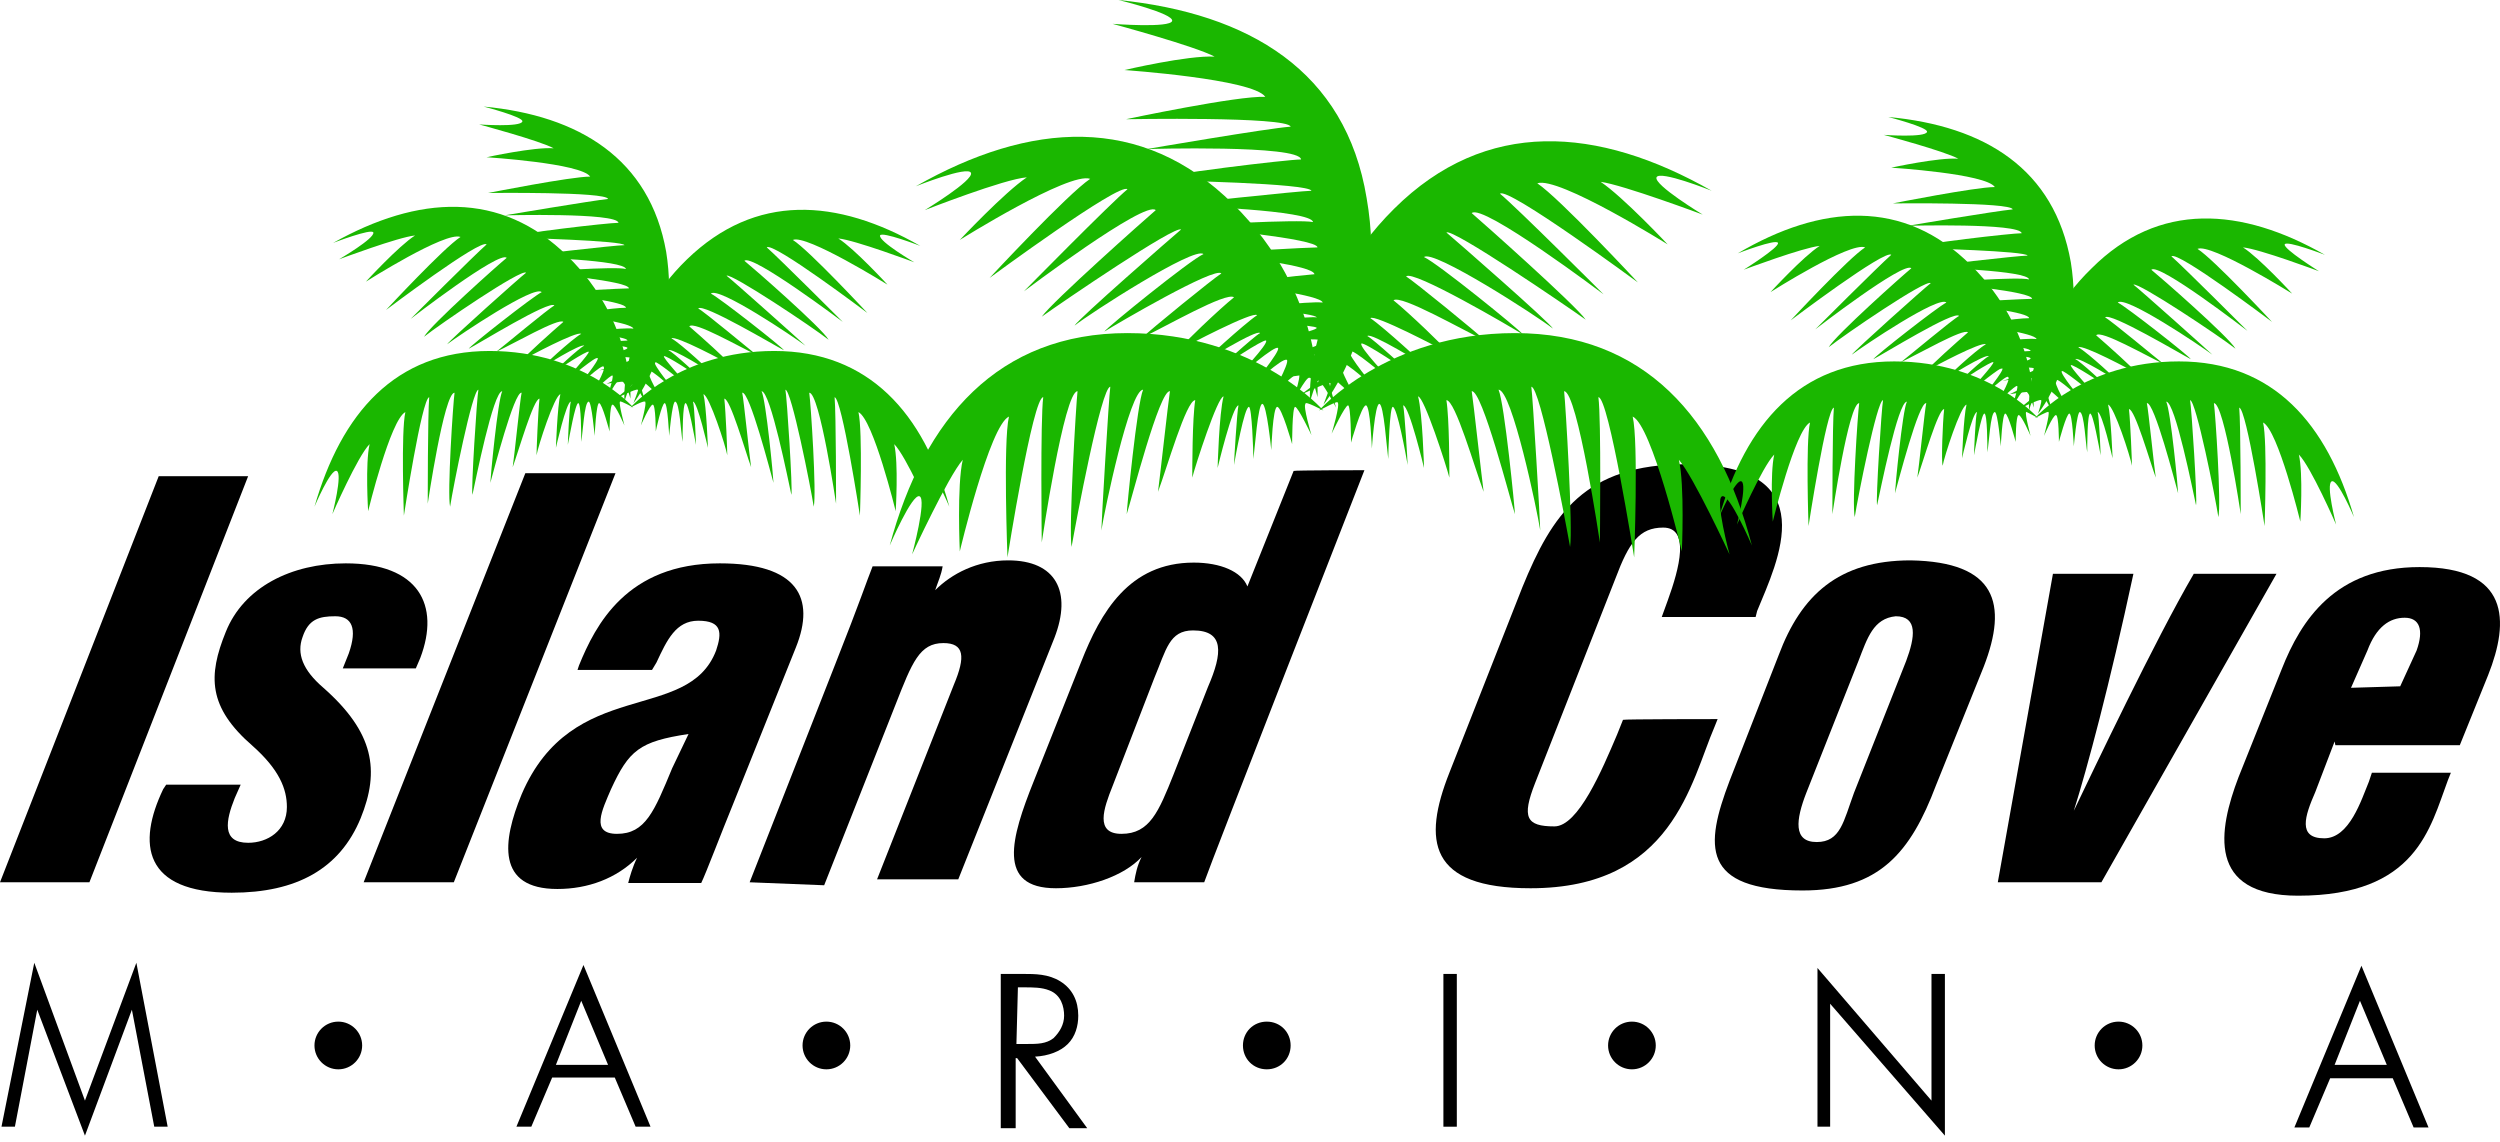 <svg width="197" height="90" viewBox="0 0 197 90" fill="none" xmlns="http://www.w3.org/2000/svg">
<path d="M6.694 86.729L2.701 75.866L0.117 88.784H1.174L2.936 79.565L6.694 89.489L10.393 79.565L12.155 88.784H13.212L10.746 75.866L6.694 86.729Z" fill="black"/>
<path d="M40.693 88.784H41.867L43.511 84.909H48.444L50.088 88.784H51.262L45.977 76.042L40.693 88.784ZM47.915 83.91H43.805L45.801 78.86L47.915 83.91Z" fill="black"/>
<path d="M186.082 76.1L180.798 88.843H181.972L183.616 84.967H188.549L190.193 88.843H191.367L186.082 76.1ZM188.079 83.91H183.968L185.965 78.86L188.079 83.91Z" fill="black"/>
<path d="M84.145 82.266C84.732 81.679 84.967 80.857 84.967 80.035C84.967 78.86 84.497 77.921 83.558 77.334C82.618 76.746 81.561 76.746 80.622 76.746H78.86V88.901H80.035V83.382H80.152L84.263 88.901H85.672L81.561 83.264C82.618 83.206 83.558 82.853 84.145 82.266ZM80.211 77.803H80.681C81.385 77.803 82.09 77.803 82.677 78.038C83.617 78.391 83.852 79.33 83.852 80.035C83.852 80.739 83.499 81.327 83.029 81.796C82.442 82.266 81.738 82.266 80.916 82.266H80.094L80.211 77.803Z" fill="black"/>
<path d="M114.797 76.746H113.74V88.784H114.797V76.746Z" fill="black"/>
<path d="M152.201 86.729L143.217 76.277V88.784H144.215V79.095L153.258 89.489V76.746H152.201V86.729Z" fill="black"/>
<path d="M26.659 84.263C27.696 84.263 28.538 83.421 28.538 82.383C28.538 81.346 27.696 80.504 26.659 80.504C25.621 80.504 24.78 81.346 24.78 82.383C24.78 83.421 25.621 84.263 26.659 84.263Z" fill="black"/>
<path d="M65.12 84.263C66.158 84.263 66.999 83.421 66.999 82.383C66.999 81.346 66.158 80.504 65.12 80.504C64.082 80.504 63.241 81.346 63.241 82.383C63.241 83.421 64.082 84.263 65.12 84.263Z" fill="black"/>
<path d="M99.823 80.504C98.766 80.504 97.944 81.327 97.944 82.383C97.944 83.441 98.766 84.263 99.823 84.263C100.88 84.263 101.702 83.441 101.702 82.383C101.702 81.327 100.88 80.504 99.823 80.504Z" fill="black"/>
<path d="M128.596 84.263C129.634 84.263 130.475 83.421 130.475 82.383C130.475 81.346 129.634 80.504 128.596 80.504C127.558 80.504 126.717 81.346 126.717 82.383C126.717 83.421 127.558 84.263 128.596 84.263Z" fill="black"/>
<path d="M166.94 84.263C167.977 84.263 168.819 83.421 168.819 82.383C168.819 81.346 167.977 80.504 166.94 80.504C165.902 80.504 165.061 81.346 165.061 82.383C165.061 83.421 165.902 84.263 166.94 84.263Z" fill="black"/>
<path d="M19.554 37.522L7.046 69.524H7.62939e-06L12.507 37.522H19.554Z" fill="black"/>
<path d="M18.966 61.832L18.497 62.889C17.792 64.65 17.44 66.412 19.554 66.412C21.08 66.412 22.607 65.472 22.607 63.593C22.607 62.184 22.02 60.657 19.906 58.778C16.383 55.725 16.383 53.259 17.792 49.794C19.201 46.271 22.959 44.392 27.246 44.392C33 44.392 34.703 47.68 33.118 51.849L32.766 52.671H27.011L27.481 51.497C28.185 49.501 27.716 48.561 26.424 48.561C25.132 48.561 24.31 48.796 23.84 50.205C23.37 51.497 23.84 52.789 25.484 54.198C29.477 57.721 29.947 60.716 28.42 64.474C26.776 68.467 23.37 70.346 18.262 70.346C11.274 70.346 10.804 66.471 12.86 62.184L13.095 61.832H18.966Z" fill="black"/>
<path d="M28.655 69.524L41.397 37.287H48.502L35.76 69.524H28.655Z" fill="black"/>
<path d="M57.721 63.476C56.899 65.472 55.607 68.878 55.255 69.583H49.501C49.618 69.113 49.853 68.291 50.205 67.586C48.561 69.23 46.33 70.052 43.922 70.052C39.107 70.052 39.577 66.294 41.104 62.595C45.097 53.259 54.198 57.075 56.429 51.262C56.899 49.853 56.899 48.913 55.02 48.913C53.259 48.913 52.554 50.44 51.732 52.202L51.38 52.789H45.508L45.625 52.437C46.917 49.266 49.383 44.392 56.723 44.392C62.83 44.392 64.298 47.093 62.712 51.027L57.721 63.476ZM54.257 57.839C50.381 58.426 49.559 59.131 48.15 62.184C47.445 63.828 46.506 65.707 48.62 65.707C50.851 65.707 51.556 63.946 52.965 60.54L54.257 57.839Z" fill="black"/>
<path d="M65.825 52.319C67.821 47.269 68.291 45.801 68.761 44.627H74.28C74.163 45.331 73.928 45.801 73.693 46.506C74.985 45.214 76.981 44.157 79.448 44.157C83.206 44.157 84.498 46.623 83.088 50.264L75.513 69.289H69.113L75.161 53.963C76.101 51.732 75.983 50.675 74.339 50.675C72.46 50.675 71.873 52.202 70.581 55.49L64.944 69.759L59.072 69.524L65.825 52.319Z" fill="black"/>
<path d="M107.516 37.052C107.516 37.052 95.361 68.115 94.891 69.524H89.371C89.489 68.819 89.606 68.232 89.958 67.528C88.549 69.054 85.731 69.994 83.206 69.994C78.508 69.994 79.683 66.001 81.444 61.597L85.202 52.143C86.729 48.267 88.96 44.333 94.069 44.333C96.183 44.333 97.827 45.038 98.296 46.212L101.937 37.111C101.937 37.052 107.516 37.052 107.516 37.052ZM87.668 61.949C86.964 63.711 86.259 65.707 88.373 65.707C90.604 65.707 91.309 63.946 92.483 61.01L95.184 54.139C96.359 51.438 96.476 49.677 94.01 49.677C92.131 49.677 91.896 51.203 90.957 53.435L87.668 61.949Z" fill="black"/>
<path d="M135.349 56.664L135.114 57.252C133.235 61.597 131.825 69.994 120.61 69.994C112.565 69.994 112.096 66.236 114.21 60.892L119.964 46.271C122.313 40.517 124.897 36.582 132.824 36.582C143.922 36.582 140.046 44.275 138.461 48.15L138.343 48.62H130.945L131.414 47.328C132.354 44.744 133.176 41.574 131.062 41.574C129.183 41.574 128.361 42.748 127.304 45.566L120.962 61.714C119.905 64.415 120.258 65.12 122.489 65.12C124.368 65.12 126.247 60.657 127.421 57.898L127.891 56.723C127.891 56.664 135.349 56.664 135.349 56.664Z" fill="black"/>
<path d="M156.311 52.554L152.553 61.89C150.557 67.175 148.091 70.17 142.043 70.17C133.998 70.17 134.35 66.647 136.288 61.538L140.164 51.614C141.925 46.917 144.861 44.157 150.557 44.157C157.31 44.275 158.249 47.563 156.311 52.554ZM146.447 52.084L142.336 62.478C141.514 64.591 141.279 66.353 143.158 66.353C145.037 66.353 145.272 64.709 146.094 62.478L150.205 52.084C150.909 50.205 151.144 48.561 149.383 48.561C147.621 48.737 147.151 50.264 146.447 52.084Z" fill="black"/>
<path d="M168.114 45.214C166.235 53.963 164.473 60.54 163.417 63.887C164.943 60.716 169.817 50.44 172.87 45.214H179.388L165.589 69.524H157.427L161.772 45.214H168.114Z" fill="black"/>
<path d="M183.968 58.426L182.442 62.419C181.62 64.298 181.032 66.059 183.146 66.059C185.143 66.059 186.082 63.006 186.669 61.597L186.904 60.892H193.129L192.894 61.479C191.484 65.237 190.428 70.581 181.091 70.581C173.869 70.581 174.808 65.414 176.394 61.245L179.799 52.73C181.326 48.855 184.027 44.686 190.662 44.686C197.767 44.686 197.767 48.913 196.065 53.2L193.833 58.72H184.027L183.968 58.426ZM189.136 54.081L190.428 51.262C191.015 49.618 190.662 48.678 189.488 48.678C188.314 48.678 187.257 49.383 186.552 51.262L185.26 54.198L189.136 54.081Z" fill="black"/>
<path d="M103.934 32.355C103.934 32.355 109.218 26.248 119.377 26.248C129.535 26.248 135.407 32.883 138.05 42.983C138.05 42.983 136.288 38.872 135.701 39.107C135.114 39.342 136.288 43.687 136.288 43.687C136.288 43.687 133.47 37.581 132.295 36.23C132.765 38.226 132.53 43.453 132.53 43.453C132.53 43.453 130.181 33.529 128.655 32.824C129.124 34.821 128.772 43.922 128.772 43.922C128.772 43.922 126.776 31.297 125.953 31.297C126.188 33.059 126.071 42.748 126.071 42.748C126.071 42.748 124.309 30.828 123.252 30.828C123.37 31.885 123.957 41.691 123.722 43.1C123.37 41.104 121.373 30.476 120.669 30.476C120.786 31.297 121.373 41.221 121.373 41.808C121.138 40.282 119.142 30.71 118.085 30.71C118.555 31.767 119.377 40.164 119.377 40.517C119.025 39.459 116.793 30.71 115.971 30.828C116.089 31.532 116.793 37.933 116.911 38.755C116.206 36.876 114.679 31.532 113.975 31.532C114.21 32.942 114.21 37.052 114.21 37.639C113.975 36.7 112.213 31.239 111.743 31.239C112.096 32.531 112.213 36.876 112.213 36.876C112.213 36.876 111.039 31.943 110.569 31.943C110.686 32.413 110.921 36.406 110.921 36.641C110.804 35.936 110.099 32.061 109.747 32.061C109.512 32.061 109.395 35.584 109.395 36.171C109.277 35.349 109.042 31.826 108.69 31.826C108.338 31.826 108.103 35.349 108.103 35.349C108.103 35.349 107.985 31.943 107.633 31.943C107.281 31.943 106.459 34.879 106.459 34.879C106.459 34.879 106.459 31.943 106.224 31.943C105.989 31.943 104.932 34.175 104.932 34.175C104.932 34.175 105.637 31.826 105.402 31.709C105.46 31.532 103.934 32.355 103.934 32.355Z" fill="#1AB700"/>
<path d="M104.286 32.355C104.286 32.355 99.001 26.248 88.843 26.248C78.684 26.248 72.812 32.942 70.111 42.983C70.111 42.983 71.873 38.872 72.46 39.107C73.047 39.342 71.873 43.687 71.873 43.687C71.873 43.687 74.691 37.581 75.866 36.23C75.396 38.226 75.631 43.453 75.631 43.453C75.631 43.453 77.98 33.529 79.506 32.824C79.037 34.821 79.389 43.922 79.389 43.922C79.389 43.922 81.385 31.297 82.207 31.297C81.972 33.059 82.09 42.748 82.09 42.748C82.09 42.748 83.852 30.828 84.909 30.828C84.791 31.885 84.204 41.691 84.439 43.1C84.791 41.104 86.787 30.476 87.492 30.476C87.375 31.297 86.787 41.221 86.787 41.808C87.022 40.282 89.019 30.71 90.076 30.71C89.606 31.767 88.784 40.164 88.784 40.517C89.136 39.459 91.368 30.71 92.19 30.828C92.072 31.532 91.368 37.933 91.25 38.755C91.955 36.876 93.481 31.532 94.186 31.532C93.951 32.942 93.951 37.052 93.951 37.639C94.186 36.7 95.948 31.239 96.418 31.239C96.065 32.531 95.948 36.876 95.948 36.876C95.948 36.876 97.122 31.943 97.592 31.943C97.475 32.413 97.24 36.406 97.24 36.641C97.357 35.936 98.062 32.061 98.414 32.061C98.649 32.061 98.766 35.584 98.766 36.171C98.884 35.349 99.119 31.826 99.471 31.826C99.823 31.826 100.176 35.467 100.176 35.467C100.176 35.467 100.293 32.061 100.645 32.061C100.998 32.061 101.82 34.997 101.82 34.997C101.82 34.997 101.82 32.061 102.055 32.061C102.289 32.061 103.346 34.292 103.346 34.292C103.346 34.292 102.642 31.943 102.877 31.826C102.759 31.532 104.286 32.355 104.286 32.355Z" fill="#1AB700"/>
<path d="M103.229 31.65C103.229 31.65 102.642 23.605 109.864 16.442C117.087 9.278 125.895 9.924 134.879 15.032C134.879 15.032 130.768 13.388 130.534 13.975C130.299 14.562 134.174 16.911 134.174 16.911C134.174 16.911 127.891 14.562 126.13 14.328C127.891 15.502 131.414 19.26 131.414 19.26C131.414 19.26 122.783 13.858 121.138 14.445C122.9 15.619 129.066 22.255 129.066 22.255C129.066 22.255 118.79 14.68 118.202 15.267C119.494 16.324 126.364 23.194 126.364 23.194C126.364 23.194 116.793 15.972 115.971 16.794C116.793 17.498 124.133 24.016 124.955 25.191C123.311 24.016 114.444 17.968 113.975 18.32C114.679 18.908 122.137 25.426 122.372 25.895C121.197 24.956 112.918 19.612 112.213 20.258C113.27 20.728 119.788 26.013 120.023 26.365C119.083 25.778 111.274 21.198 110.804 21.785C111.391 22.137 116.441 26.248 117.028 26.835C115.266 26.013 110.393 23.194 109.806 23.664C110.98 24.604 113.916 27.422 114.268 27.892C113.446 27.422 108.279 24.721 107.985 25.073C109.042 25.778 112.331 28.831 112.331 28.831C112.331 28.831 107.985 26.13 107.75 26.483C108.22 26.717 111.156 29.419 111.274 29.536C110.686 29.066 107.516 26.952 107.281 27.07C107.046 27.305 109.512 29.888 109.864 30.241C109.16 29.653 106.576 27.422 106.341 27.657C106.106 27.892 108.455 30.71 108.455 30.71C108.455 30.71 105.989 28.361 105.636 28.596C105.402 28.831 106.928 31.532 106.928 31.532C106.928 31.532 104.814 29.419 104.697 29.653C104.58 29.888 105.284 32.12 105.284 32.12C105.284 32.12 104.11 29.888 103.875 30.006C103.699 30.006 103.229 31.65 103.229 31.65Z" fill="#1AB700"/>
<path d="M103.816 31.297C103.816 31.297 104.403 23.253 97.181 16.089C89.958 8.925 81.15 9.571 72.166 14.68C72.166 14.68 76.277 13.036 76.512 13.623C76.746 14.21 72.871 16.559 72.871 16.559C72.871 16.559 79.154 14.093 80.915 13.975C79.154 15.15 75.631 18.908 75.631 18.908C75.631 18.908 84.263 13.505 85.907 14.093C84.145 15.267 77.98 21.902 77.98 21.902C77.98 21.902 88.255 14.328 88.843 14.915C87.551 15.972 80.681 22.959 80.681 22.959C80.681 22.959 90.252 15.737 91.074 16.559C90.252 17.264 82.912 23.781 82.09 24.956C83.734 23.781 92.601 17.733 93.07 18.086C92.366 18.673 84.909 25.191 84.674 25.66C85.848 24.721 94.127 19.378 94.832 20.023C93.775 20.493 87.257 25.778 87.022 26.13C87.962 25.543 95.772 20.963 96.241 21.55C95.654 21.902 90.604 26.013 90.017 26.6C91.779 25.778 96.652 22.959 97.24 23.429C96.065 24.369 93.129 27.187 92.777 27.657C93.599 27.187 98.766 24.486 99.06 24.838C98.003 25.543 94.715 28.596 94.715 28.596C94.715 28.596 99.06 25.895 99.295 26.248C98.825 26.483 95.889 29.184 95.772 29.301C96.359 28.831 99.53 26.717 99.764 26.835C99.999 27.07 97.533 29.653 97.181 30.006C97.885 29.419 100.469 27.187 100.704 27.422C100.939 27.657 98.59 30.475 98.59 30.475C98.59 30.475 101.056 28.127 101.409 28.361C101.644 28.596 100.117 31.297 100.117 31.297C100.117 31.297 102.231 29.184 102.348 29.419C102.583 29.653 101.761 31.885 101.761 31.885C101.761 31.885 102.935 29.653 103.17 29.771C103.464 29.653 103.816 31.297 103.816 31.297Z" fill="#1AB700"/>
<path d="M104.286 31.885C104.286 31.885 109.453 25.66 107.692 15.619C106.048 5.578 98.414 1.057 88.138 0C88.138 0 92.483 1.057 92.366 1.644C92.248 2.231 87.668 1.879 87.668 1.879C87.668 1.879 94.186 3.641 95.713 4.463C93.599 4.345 88.608 5.52 88.608 5.52C88.608 5.52 98.766 6.224 99.706 7.634C97.592 7.516 88.725 9.395 88.725 9.395C88.725 9.395 101.467 9.16 101.702 9.982C99.941 10.1 90.369 11.744 90.369 11.744C90.369 11.744 102.407 11.392 102.524 12.566C101.467 12.566 91.661 13.74 90.369 14.21C92.483 14.21 103.112 14.445 103.346 15.032C102.524 15.032 92.601 16.089 92.013 16.207C93.54 16.207 103.346 16.559 103.464 17.498C102.407 17.264 93.893 17.733 93.658 17.851C94.715 17.968 103.816 18.79 103.816 19.495C103.112 19.495 96.711 19.847 95.889 19.965C97.768 20.317 103.464 20.904 103.581 21.609C102.172 21.726 98.062 22.196 97.475 22.431C98.414 22.548 104.11 23.253 104.227 23.84C102.935 23.723 98.59 24.31 98.59 24.31C98.59 24.31 103.64 24.662 103.757 25.015C103.288 24.897 99.295 25.367 99.06 25.484C99.764 25.484 103.64 25.602 103.757 25.837C103.757 26.072 100.352 26.776 99.764 26.894C100.704 26.894 104.11 26.541 104.227 26.894C104.345 27.246 100.704 28.185 100.704 28.185C100.704 28.185 104.11 27.716 104.227 28.068C104.227 28.42 101.526 29.712 101.526 29.712C101.526 29.712 104.462 29.242 104.462 29.477C104.462 29.712 102.466 31.121 102.466 31.121C102.466 31.121 104.697 30.064 104.814 30.182C104.991 30.123 104.286 31.885 104.286 31.885Z" fill="#1AB700"/>
<path d="M49.677 32.12C49.677 32.12 53.552 27.657 61.01 27.657C68.467 27.657 72.812 32.589 74.809 39.929C74.809 39.929 73.517 36.876 73.047 37.111C72.577 37.346 73.399 40.517 73.399 40.517C73.399 40.517 71.403 35.936 70.463 34.997C70.816 36.524 70.581 40.282 70.581 40.282C70.581 40.282 68.819 33.059 67.645 32.472C67.997 33.999 67.762 40.634 67.762 40.634C67.762 40.634 66.353 31.415 65.766 31.297C65.883 32.589 65.883 39.694 65.883 39.694C65.883 39.694 64.591 30.945 63.769 30.945C63.887 31.767 64.357 38.872 64.122 39.929C63.887 38.403 62.36 30.71 61.89 30.71C62.008 31.297 62.478 38.638 62.36 38.99C62.125 37.933 60.716 30.828 60.011 30.828C60.364 31.532 60.951 37.698 60.951 38.05C60.716 37.228 59.072 30.828 58.485 30.945C58.602 31.415 59.072 36.112 59.189 36.817C58.72 35.525 57.545 31.415 57.075 31.415C57.193 32.472 57.31 35.525 57.31 35.878C57.193 35.173 55.901 31.18 55.431 31.063C55.666 32.002 55.784 35.29 55.784 35.29C55.784 35.29 54.962 31.65 54.609 31.65C54.727 32.002 54.844 34.938 54.844 35.056C54.727 34.468 54.257 31.767 54.022 31.767C53.787 31.767 53.787 34.351 53.787 34.821C53.67 34.233 53.552 31.65 53.2 31.65C52.965 31.65 52.73 34.351 52.73 34.351C52.73 34.351 52.613 31.767 52.378 31.767C52.143 31.767 51.673 33.999 51.673 33.999C51.673 33.999 51.673 31.885 51.438 31.885C51.203 31.885 50.499 33.529 50.499 33.529C50.499 33.529 50.969 31.767 50.851 31.65C50.734 31.532 49.677 32.12 49.677 32.12Z" fill="#1AB700"/>
<path d="M49.912 32.12C49.912 32.12 46.036 27.657 38.579 27.657C31.121 27.657 26.894 32.589 24.78 39.929C24.78 39.929 26.072 36.876 26.541 37.111C27.011 37.346 26.189 40.517 26.189 40.517C26.189 40.517 28.185 35.936 29.125 34.997C28.773 36.524 29.008 40.282 29.008 40.282C29.008 40.282 30.769 33.059 31.943 32.472C31.591 33.999 31.826 40.634 31.826 40.634C31.826 40.634 33.235 31.415 33.822 31.297C33.705 32.589 33.705 39.694 33.705 39.694C33.705 39.694 34.997 30.945 35.819 30.945C35.702 31.767 35.232 38.872 35.467 39.929C35.702 38.403 37.228 30.71 37.698 30.71C37.581 31.297 37.111 38.638 37.228 38.99C37.463 37.933 38.872 30.828 39.577 30.828C39.225 31.532 38.638 37.698 38.638 38.05C38.872 37.228 40.517 30.828 41.104 30.945C40.986 31.415 40.517 36.112 40.399 36.817C40.869 35.525 42.043 31.415 42.513 31.415C42.395 32.472 42.278 35.525 42.278 35.878C42.395 35.173 43.687 31.18 44.157 31.063C43.922 32.002 43.805 35.29 43.805 35.29C43.805 35.29 44.627 31.65 44.979 31.65C44.862 32.002 44.744 34.938 44.744 35.056C44.862 34.468 45.331 31.767 45.566 31.767C45.801 31.767 45.801 34.351 45.801 34.821C45.919 34.233 46.036 31.65 46.389 31.65C46.623 31.65 46.858 34.351 46.858 34.351C46.858 34.351 46.976 31.767 47.211 31.767C47.445 31.767 48.033 33.999 48.033 33.999C48.033 33.999 48.033 31.885 48.267 31.885C48.502 31.885 49.207 33.529 49.207 33.529C49.207 33.529 48.737 31.767 48.855 31.65C48.855 31.532 49.912 32.12 49.912 32.12Z" fill="#1AB700"/>
<path d="M49.207 31.65C49.207 31.65 48.737 25.66 54.139 20.434C59.542 15.208 65.942 15.619 72.519 19.378C72.519 19.378 69.465 18.203 69.348 18.555C69.23 19.025 72.049 20.669 72.049 20.669C72.049 20.669 67.351 18.908 66.059 18.79C67.351 19.612 69.935 22.431 69.935 22.431C69.935 22.431 63.535 18.438 62.478 18.908C63.769 19.73 68.35 24.662 68.35 24.662C68.35 24.662 60.892 19.025 60.422 19.495C61.362 20.317 66.412 25.367 66.412 25.367C66.412 25.367 59.248 19.965 58.661 20.552C59.248 21.022 64.768 25.837 65.296 26.776C64.122 25.837 57.604 21.491 57.252 21.726C57.721 22.079 63.241 27.011 63.476 27.246C62.536 26.541 56.606 22.548 56.018 23.136C56.723 23.488 61.656 27.363 61.773 27.598C61.068 27.246 55.373 23.84 55.02 24.31C55.49 24.545 59.131 27.598 59.6 27.951C58.309 27.363 54.668 25.249 54.316 25.719C55.138 26.424 57.369 28.42 57.604 28.773C57.017 28.42 53.259 26.424 52.906 26.659C53.728 27.128 56.077 29.36 56.077 29.36C56.077 29.36 52.906 27.363 52.671 27.598C53.024 27.716 55.138 29.712 55.255 29.829C54.785 29.477 52.437 27.951 52.319 28.068C52.202 28.185 53.963 30.064 54.198 30.417C53.728 30.064 51.732 28.42 51.614 28.538C51.38 28.655 53.141 30.769 53.141 30.769C53.141 30.769 51.262 29.008 51.145 29.242C50.91 29.477 52.084 31.356 52.084 31.356C52.084 31.356 50.557 29.829 50.44 29.947C50.323 30.064 50.91 31.826 50.91 31.826C50.91 31.826 50.088 30.182 49.853 30.299C49.559 30.358 49.207 31.65 49.207 31.65Z" fill="#1AB700"/>
<path d="M49.677 31.415C49.677 31.415 50.029 25.426 44.744 20.2C39.459 14.973 32.942 15.384 26.248 19.143C26.248 19.143 29.301 17.968 29.419 18.32C29.536 18.79 26.717 20.434 26.717 20.434C26.717 20.434 31.415 18.673 32.707 18.555C31.415 19.378 28.831 22.196 28.831 22.196C28.831 22.196 35.114 18.203 36.289 18.673C34.997 19.495 30.417 24.427 30.417 24.427C30.417 24.427 37.874 18.79 38.344 19.26C37.404 20.082 32.355 25.132 32.355 25.132C32.355 25.132 39.342 19.73 39.929 20.317C39.342 20.787 33.94 25.602 33.411 26.541C34.586 25.602 41.104 21.139 41.456 21.491C40.986 21.844 35.467 26.776 35.232 27.128C36.171 26.424 42.102 22.431 42.689 23.018C41.984 23.37 37.052 27.246 36.935 27.481C37.639 27.128 43.335 23.605 43.687 24.075C43.218 24.31 39.577 27.363 39.107 27.716C40.399 27.128 44.04 25.015 44.392 25.367C43.57 26.072 41.339 28.068 41.104 28.42C41.691 28.068 45.449 26.072 45.801 26.306C44.979 26.776 42.63 29.008 42.63 29.008C42.63 29.008 45.801 27.011 46.036 27.246C45.684 27.363 43.57 29.36 43.453 29.477C43.922 29.125 46.271 27.598 46.389 27.716C46.506 27.833 44.744 29.712 44.509 30.064C44.979 29.712 46.976 28.068 47.093 28.185C47.328 28.303 45.566 30.417 45.566 30.417C45.566 30.417 47.445 28.655 47.563 28.89C47.798 29.125 46.623 31.004 46.623 31.004C46.623 31.004 48.15 29.477 48.267 29.595C48.385 29.712 47.798 31.474 47.798 31.474C47.798 31.474 48.62 29.829 48.855 29.947C49.324 30.006 49.677 31.415 49.677 31.415Z" fill="#1AB700"/>
<path d="M49.912 31.767C49.912 31.767 53.67 27.187 52.495 19.847C51.203 12.507 45.625 9.102 38.109 8.397C38.109 8.397 41.28 9.219 41.162 9.571C41.045 10.041 37.757 9.806 37.757 9.806C37.757 9.806 42.572 11.098 43.629 11.685C42.102 11.568 38.344 12.39 38.344 12.39C38.344 12.39 45.801 12.86 46.506 13.916C44.979 13.916 38.461 15.208 38.461 15.208C38.461 15.208 47.798 15.091 47.915 15.678C46.741 15.796 39.753 16.97 39.753 16.97C39.753 16.97 48.62 16.735 48.737 17.557C47.915 17.557 40.81 18.379 39.753 18.732C41.28 18.732 49.09 18.966 49.207 19.319C48.502 19.319 41.28 20.141 40.928 20.258C41.984 20.258 49.207 20.493 49.324 21.198C48.502 20.963 42.337 21.433 42.102 21.433C42.924 21.55 49.559 22.137 49.559 22.724C49.09 22.724 44.275 22.959 43.687 23.077C45.097 23.312 49.324 23.781 49.324 24.251C48.267 24.251 45.331 24.721 44.862 24.838C45.566 24.838 49.794 25.426 49.912 25.895C48.972 25.778 45.684 26.248 45.684 26.248C45.684 26.248 49.442 26.483 49.442 26.835C49.09 26.835 46.154 27.07 46.036 27.187C46.623 27.187 49.442 27.187 49.442 27.422C49.442 27.657 46.858 28.127 46.506 28.244C47.211 28.244 49.677 28.009 49.794 28.244C49.912 28.479 47.211 29.184 47.211 29.184C47.211 29.184 49.677 28.831 49.794 29.066C49.912 29.301 47.798 30.241 47.798 30.241C47.798 30.241 49.912 29.888 49.912 30.123C49.912 30.358 48.502 31.415 48.502 31.415C48.502 31.415 50.147 30.593 50.264 30.71C50.381 30.593 49.912 31.767 49.912 31.767Z" fill="#1AB700"/>
<path d="M160.363 32.942C160.363 32.942 164.239 28.479 171.696 28.479C179.153 28.479 183.381 33.411 185.495 40.751C185.495 40.751 184.203 37.698 183.734 37.933C183.264 38.168 184.086 41.339 184.086 41.339C184.086 41.339 182.089 36.758 181.15 35.819C181.502 37.346 181.267 41.104 181.267 41.104C181.267 41.104 179.506 33.881 178.331 33.294C178.684 34.821 178.449 41.456 178.449 41.456C178.449 41.456 177.04 32.237 176.452 32.12C176.57 33.411 176.57 40.517 176.57 40.517C176.57 40.517 175.278 31.767 174.456 31.767C174.573 32.589 175.043 39.694 174.808 40.751C174.573 39.225 173.047 31.532 172.577 31.532C172.694 32.12 173.164 39.459 173.047 39.812C172.812 38.755 171.402 31.65 170.698 31.65C171.05 32.355 171.637 38.52 171.637 38.872C171.402 38.05 169.758 31.65 169.171 31.767C169.289 32.237 169.758 36.935 169.876 37.639C169.406 36.347 168.232 32.237 167.762 32.237C167.879 33.294 167.997 36.347 167.997 36.7C167.879 35.995 166.587 32.002 166.118 31.885C166.353 32.824 166.47 36.112 166.47 36.112C166.47 36.112 165.648 32.472 165.296 32.472C165.413 32.824 165.53 35.76 165.53 35.878C165.413 35.291 164.943 32.589 164.708 32.589C164.474 32.589 164.474 35.173 164.474 35.643C164.356 35.056 164.239 32.472 163.886 32.472C163.651 32.472 163.417 35.173 163.417 35.173C163.417 35.173 163.299 32.589 163.064 32.589C162.829 32.589 162.242 34.821 162.242 34.821C162.242 34.821 162.242 32.707 162.007 32.707C161.772 32.707 161.068 34.351 161.068 34.351C161.068 34.351 161.538 32.589 161.42 32.472C161.42 32.355 160.363 32.942 160.363 32.942Z" fill="#1AB700"/>
<path d="M160.598 32.942C160.598 32.942 156.723 28.479 149.265 28.479C141.808 28.479 137.58 33.411 135.466 40.751C135.466 40.751 136.758 37.698 137.228 37.933C137.697 38.168 136.875 41.339 136.875 41.339C136.875 41.339 138.872 36.758 139.811 35.819C139.459 37.346 139.694 41.104 139.694 41.104C139.694 41.104 141.455 33.881 142.63 33.294C142.278 34.821 142.512 41.456 142.512 41.456C142.512 41.456 143.922 32.237 144.509 32.12C144.391 33.411 144.391 40.517 144.391 40.517C144.391 40.517 145.683 31.767 146.505 31.767C146.388 32.589 145.918 39.694 146.153 40.751C146.388 39.225 147.915 31.532 148.384 31.532C148.267 32.12 147.797 39.459 147.915 39.812C148.149 38.755 149.559 31.65 150.263 31.65C149.911 32.355 149.324 38.52 149.324 38.872C149.559 38.05 151.203 31.65 151.79 31.767C151.673 32.237 151.203 36.935 151.085 37.639C151.555 36.347 152.73 32.237 153.199 32.237C153.082 33.294 152.964 36.347 153.082 36.7C153.199 35.995 154.491 32.002 154.961 31.885C154.726 32.824 154.609 36.112 154.609 36.112C154.609 36.112 155.431 32.472 155.783 32.472C155.666 32.824 155.548 35.76 155.548 35.878C155.666 35.291 156.135 32.589 156.37 32.589C156.605 32.589 156.605 35.173 156.605 35.643C156.723 35.056 156.84 32.472 157.192 32.472C157.427 32.472 157.662 35.173 157.662 35.173C157.662 35.173 157.779 32.589 158.014 32.589C158.249 32.589 158.836 34.821 158.836 34.821C158.836 34.821 158.836 32.707 159.071 32.707C159.306 32.707 160.011 34.351 160.011 34.351C160.011 34.351 159.541 32.589 159.658 32.472C159.541 32.355 160.598 32.942 160.598 32.942Z" fill="#1AB700"/>
<path d="M159.893 32.355C159.893 32.355 159.424 26.365 164.826 21.139C170.111 15.854 176.628 16.324 183.205 20.082C183.205 20.082 180.152 18.908 180.034 19.26C179.917 19.612 182.735 21.374 182.735 21.374C182.735 21.374 178.038 19.612 176.746 19.495C178.038 20.317 180.621 23.136 180.621 23.136C180.621 23.136 174.221 19.143 173.164 19.612C174.456 20.434 179.036 25.367 179.036 25.367C179.036 25.367 171.579 19.73 171.109 20.2C172.048 21.022 177.098 26.072 177.098 26.072C177.098 26.072 170.111 20.669 169.523 21.256C170.111 21.726 175.63 26.541 176.159 27.481C174.984 26.541 168.466 22.196 168.114 22.431C168.584 22.783 174.104 27.716 174.338 27.951C173.399 27.246 167.468 23.253 166.881 23.84C167.586 24.192 172.518 28.068 172.636 28.303C171.931 27.951 166.235 24.545 165.883 25.015C166.353 25.249 169.993 28.303 170.463 28.655C169.171 28.068 165.53 25.954 165.178 26.424C166 27.128 168.232 29.125 168.466 29.477C167.879 29.125 164.121 27.128 163.769 27.363C164.591 27.833 166.94 30.064 166.94 30.064C166.94 30.064 163.769 28.068 163.534 28.303C163.886 28.42 166 30.417 166.118 30.534C165.648 30.182 163.299 28.655 163.182 28.773C163.064 28.89 164.826 30.769 165.061 31.121C164.591 30.769 162.594 29.125 162.477 29.242C162.242 29.36 164.004 31.474 164.004 31.474C164.004 31.474 162.125 29.712 162.007 29.947C161.772 30.182 162.947 32.061 162.947 32.061C162.947 32.061 161.42 30.534 161.303 30.652C161.185 30.769 161.772 32.531 161.772 32.531C161.772 32.531 160.95 30.887 160.715 31.004C160.128 31.18 159.893 32.355 159.893 32.355Z" fill="#1AB700"/>
<path d="M160.246 32.12C160.246 32.12 160.598 26.13 155.313 20.904C150.028 15.619 143.511 16.089 136.934 19.965C136.934 19.965 139.987 18.79 140.105 19.143C140.222 19.495 137.404 21.256 137.404 21.256C137.404 21.256 142.101 19.495 143.393 19.378C142.101 20.2 139.518 23.018 139.518 23.018C139.518 23.018 145.801 19.025 146.975 19.495C145.683 20.317 141.103 25.249 141.103 25.249C141.103 25.249 148.56 19.612 149.03 20.082C148.091 20.904 143.041 25.954 143.041 25.954C143.041 25.954 150.028 20.552 150.616 21.139C150.028 21.609 144.626 26.424 144.098 27.363C145.272 26.424 151.79 21.961 152.142 22.313C151.673 22.666 146.153 27.598 145.918 27.951C146.858 27.246 152.788 23.253 153.376 23.84C152.671 24.192 147.738 28.068 147.621 28.303C148.326 27.951 154.021 24.427 154.374 24.897C153.904 25.132 150.263 28.185 149.794 28.538C151.085 27.951 154.726 25.837 155.078 26.189C154.256 26.894 152.025 28.89 151.79 29.242C152.377 28.89 156.135 26.894 156.488 27.128C155.666 27.598 153.317 29.829 153.317 29.829C153.317 29.829 156.488 27.833 156.723 28.068C156.37 28.185 154.256 30.182 154.139 30.299C154.609 29.947 156.957 28.42 157.075 28.538C157.192 28.655 155.431 30.534 155.196 30.887C155.666 30.534 157.662 28.89 157.779 29.008C158.014 29.125 156.253 31.239 156.253 31.239C156.253 31.239 158.132 29.477 158.249 29.712C158.484 29.947 157.31 31.826 157.31 31.826C157.31 31.826 158.836 30.299 158.954 30.417C159.071 30.534 158.484 32.296 158.484 32.296C158.484 32.296 159.306 30.652 159.541 30.769C160.011 30.945 160.246 32.12 160.246 32.12Z" fill="#1AB700"/>
<path d="M160.598 32.589C160.598 32.589 164.356 28.009 163.182 20.669C161.89 13.329 156.429 9.924 148.795 9.219C148.795 9.219 151.966 10.041 151.849 10.393C151.731 10.863 148.443 10.628 148.443 10.628C148.443 10.628 153.258 11.92 154.315 12.507C152.788 12.39 149.03 13.212 149.03 13.212C149.03 13.212 156.488 13.682 157.192 14.739C155.666 14.739 149.148 16.03 149.148 16.03C149.148 16.03 158.484 15.913 158.602 16.5C157.31 16.618 150.322 17.792 150.322 17.792C150.322 17.792 159.189 17.557 159.306 18.379C158.484 18.379 151.379 19.201 150.322 19.554C151.849 19.554 159.658 19.788 159.776 20.141C159.071 20.141 151.849 20.963 151.496 21.08C152.553 21.08 159.776 21.315 159.893 22.02C159.071 21.785 152.906 22.255 152.671 22.255C153.493 22.372 160.128 22.959 160.128 23.547C159.658 23.547 154.843 23.781 154.256 23.899C155.666 24.134 159.893 24.604 159.893 25.073C158.836 25.073 155.9 25.543 155.431 25.66C156.135 25.66 160.363 26.248 160.481 26.717C159.541 26.6 156.253 27.07 156.253 27.07C156.253 27.07 160.011 27.305 160.011 27.657C159.658 27.657 156.722 27.892 156.605 28.009C157.192 28.009 160.011 28.009 160.011 28.244C160.011 28.479 157.427 28.949 157.075 29.066C157.779 29.066 160.246 28.831 160.363 29.066C160.481 29.301 157.779 30.006 157.779 30.006C157.779 30.006 160.246 29.653 160.363 29.888C160.363 30.123 158.367 31.063 158.367 31.063C158.367 31.063 160.481 30.71 160.481 30.945C160.481 31.18 159.071 32.237 159.071 32.237C159.071 32.237 160.715 31.415 160.833 31.532C160.95 31.532 160.598 32.589 160.598 32.589Z" fill="#1AB700"/>
</svg>
